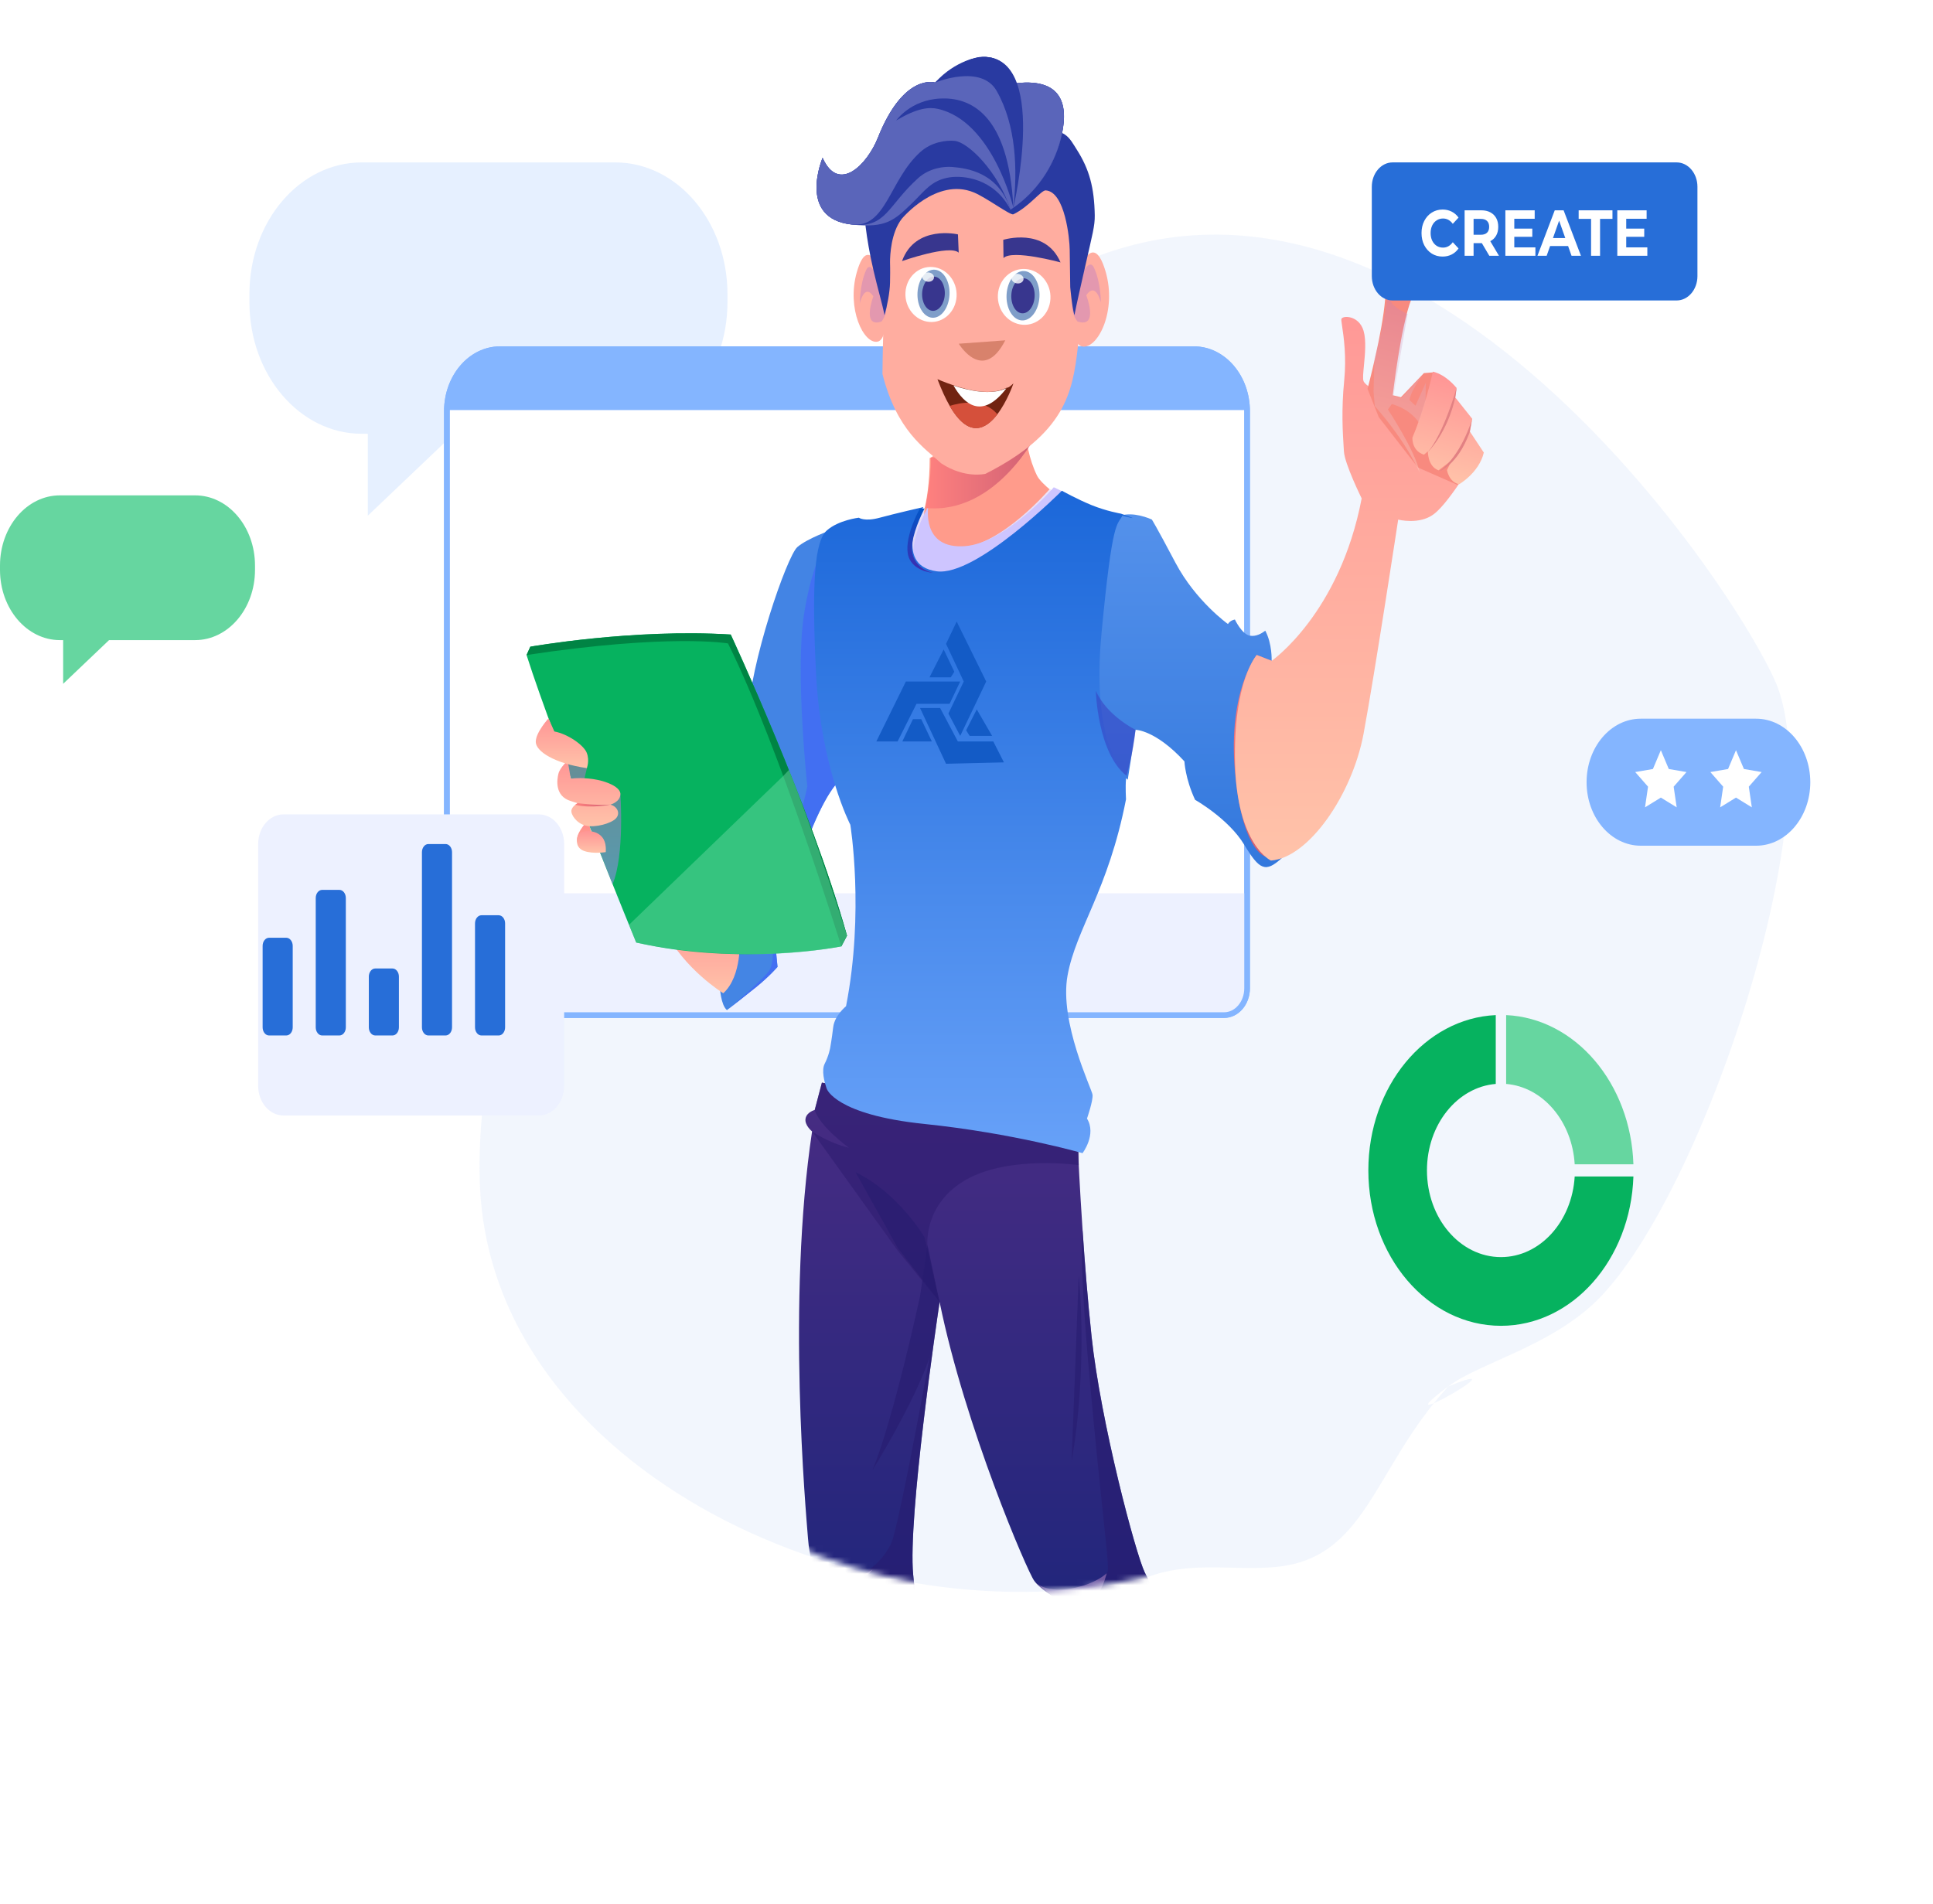 <svg width="342" height="337" viewBox="0 0 342 337" fill="none" xmlns="http://www.w3.org/2000/svg">
<path class="sqr_green" d="M108.843 28.742H63.996C53.023 28.742 44.129 39.168 44.129 52.032V53.473C44.129 66.337 53.023 76.762 63.996 76.762H65.076V91.256L80.301 76.762H108.843C119.816 76.762 128.71 66.337 128.71 53.473V52.032C128.698 39.168 119.805 28.742 108.843 28.742Z" fill="#E6F0FF"/>
<path opacity="0.06" d="M173.482 57.524C126.119 96.046 83.338 157.546 84.887 209.096C86.436 260.645 153.839 291.011 202.871 279.155C210.353 276.274 217.21 277.868 224.935 277.358C241.829 276.275 242.71 260.113 256.226 245.354C270.309 239.56 243.418 254.94 256.226 245.354C261.788 241.14 274.474 238.246 282.79 229.891C301.181 211.415 324.469 142.777 313.873 120.068C303.277 97.36 238.338 4.775 173.482 57.524Z" fill="#276ED8"/>
<path d="M220.645 72.773V174.883C220.645 177.508 218.822 179.635 216.572 179.635H83.137C80.887 179.635 79.064 177.508 79.064 174.883V72.773C79.064 66.715 83.276 61.793 88.473 61.793H211.236C216.434 61.793 220.645 66.715 220.645 72.773Z" fill="white" stroke="#84B5FF" stroke-miterlimit="10"/>
<path d="M220.645 72.137V72.571H79.064V72.137C79.064 66.43 83.276 61.793 88.473 61.793H211.236C216.434 61.793 220.645 66.43 220.645 72.137Z" fill="#84B5FF"/>
<path d="M220.645 158.079V174.978C220.645 177.552 218.822 179.635 216.572 179.635H83.137C80.887 179.635 79.064 177.552 79.064 174.978V158.079H220.645Z" fill="#EDF1FF"/>
<path d="M220.645 72.773V174.883C220.645 177.508 218.822 179.635 216.572 179.635H83.137C80.887 179.635 79.064 177.508 79.064 174.883V72.773C79.064 66.715 83.276 61.793 88.473 61.793H211.236C216.434 61.793 220.645 66.715 220.645 72.773Z" stroke="#84B5FF" stroke-miterlimit="10"/>
<path class="circle" d="M278.607 208.191C278.135 216.166 272.478 222.461 265.559 222.461C258.326 222.461 252.467 215.592 252.467 207.113C252.467 199 257.842 192.375 264.639 191.815V179.635C252.112 180.203 242.097 192.282 242.097 207.113C242.097 222.303 252.602 234.619 265.559 234.619C278.209 234.619 288.512 222.885 288.996 208.191H278.607Z" fill="#06B25F"/>
<path class="circle" d="M266.477 179.635V191.815C272.974 192.347 278.153 198.418 278.607 206.035H288.996C288.524 191.7 278.699 180.189 266.477 179.635Z" fill="#66D6A0"/>
<g filter="url(#filter0_d_1_2)">
<path d="M91.341 193.403H46.152C43.682 193.403 41.677 191.053 41.677 188.157V145.361C41.677 142.465 43.682 140.115 46.152 140.115H91.341C93.811 140.115 95.815 142.465 95.815 145.361V188.157C95.815 191.053 93.811 193.403 91.341 193.403Z" fill="#EDF1FF"/>
</g>
<path d="M50.651 183.242H47.602C46.977 183.242 46.465 182.596 46.465 181.805V167.384C46.465 166.594 46.977 165.947 47.602 165.947H50.651C51.277 165.947 51.789 166.594 51.789 167.384V181.805C51.789 182.596 51.283 183.242 50.651 183.242Z" fill="#276ED8"/>
<path d="M60.048 183.242H56.999C56.373 183.242 55.862 182.596 55.862 181.805V158.912C55.862 158.122 56.373 157.475 56.999 157.475H60.048C60.674 157.475 61.186 158.122 61.186 158.912V181.805C61.186 182.596 60.674 183.242 60.048 183.242Z" fill="#276ED8"/>
<path d="M69.441 183.242H66.391C65.766 183.242 65.254 182.596 65.254 181.805V172.824C65.254 172.033 65.766 171.386 66.391 171.386H69.441C70.067 171.386 70.578 172.033 70.578 172.824V181.805C70.578 182.596 70.072 183.242 69.441 183.242Z" fill="#276ED8"/>
<path d="M78.839 183.242H75.79C75.164 183.242 74.652 182.596 74.652 181.805V150.8C74.652 150.01 75.164 149.363 75.79 149.363H78.839C79.465 149.363 79.977 150.01 79.977 150.8V181.805C79.977 182.596 79.465 183.242 78.839 183.242Z" fill="#276ED8"/>
<path d="M88.23 183.242H85.181C84.555 183.242 84.043 182.596 84.043 181.805V163.403C84.043 162.613 84.555 161.966 85.181 161.966H88.23C88.856 161.966 89.367 162.613 89.367 163.403V181.805C89.367 182.596 88.861 183.242 88.23 183.242Z" fill="#276ED8"/>
<path class="sqr_green" d="M34.519 87.661H10.597C4.744 87.661 0 93.222 0 100.085V100.854C0 107.716 4.744 113.277 10.597 113.277H11.173V121.009L19.294 113.277H34.519C40.372 113.277 45.116 107.716 45.116 100.854V100.085C45.116 93.222 40.372 87.661 34.519 87.661Z" fill="#66D6A0"/>
<path d="M310.705 127.183H290.296C285 127.183 280.71 132.213 280.71 138.421C280.71 144.63 285 149.66 290.296 149.66H310.705C316.001 149.66 320.291 144.63 320.291 138.421C320.285 132.213 315.995 127.183 310.705 127.183Z" fill="#84B5FF"/>
<path d="M293.85 132.759L295.253 136.086L298.385 136.625L296.117 139.212L296.651 142.869L293.85 141.145L291.049 142.869L291.582 139.212L289.314 136.625L292.446 136.086L293.85 132.759Z" fill="white"/>
<path d="M307.144 132.759L308.548 136.086L311.68 136.625L309.412 139.212L309.945 142.869L307.144 141.145L304.343 142.869L304.876 139.212L302.609 136.625L305.741 136.086L307.144 132.759Z" fill="white"/>
<mask id="mask0_1_2" style="mask-type:alpha" maskUnits="userSpaceOnUse" x="64" y="8" width="232" height="274">
<path d="M295.419 145.145C295.419 220.545 243.694 281.67 179.887 281.67C116.08 281.67 64.355 220.545 64.355 145.145C64.355 69.745 116.08 8.621 179.887 8.621C243.694 8.621 295.419 69.745 295.419 145.145Z" fill="#C4C4C4"/>
</mask>
<g mask="url(#mask0_1_2)">
<path d="M125.109 144.739C125.109 144.739 126.777 144.149 127.446 145.717C128.114 147.285 130.206 166.104 129.623 171.398C129.034 176.691 127.366 174.735 127.366 174.735C127.366 174.735 127.532 177.87 128.617 178.755L128.624 178.747C128.637 178.739 128.664 178.716 128.697 178.685C128.723 178.67 128.756 178.639 128.796 178.607H128.803C129.445 178.111 131.669 176.388 133.721 174.735C136.144 172.771 137.567 171.103 137.567 171.103C137.567 171.103 137.23 167.968 137.23 167.09C137.23 166.206 142.585 145.321 147.848 138.856C152.76 132.826 147.934 98.857 147.259 94.27L147.179 93.758C147.179 93.758 142.916 95.232 141.076 96.808C139.242 98.391 132.629 117.483 132.298 127.285C131.961 137.086 128.955 142.652 128.955 142.652C128.955 142.652 127.948 141.937 126.274 142.652L125.109 144.739Z" fill="url(#paint0_linear_1_2)"/>
<path opacity="0.83" d="M128.803 178.607C129.445 178.111 131.669 176.388 133.721 174.735C136.144 172.771 137.567 171.103 137.567 171.103C137.567 171.103 137.23 167.968 137.23 167.09C137.23 166.206 142.585 145.321 147.848 138.856C152.76 132.826 147.934 98.857 147.259 94.27L147.18 93.758C147.18 93.758 143.71 98.857 142.208 109C140.699 119.151 142.83 139.151 142.83 139.151C142.83 139.151 139.825 155.325 132.424 155.62C132.424 155.62 138.633 166.275 136.184 171.623C135.714 172.64 129.935 177.669 128.803 178.607Z" fill="#436CF6"/>
<path d="M142.955 272.226C143.095 274.012 143.359 275.455 143.677 276.712V276.72C144.213 278.886 144.888 280.508 145.259 282.37C145.842 285.312 146.51 296.759 146.51 296.759H164.072C163.404 292.521 162.57 289.239 161.564 278.645C160.604 268.517 165.767 233.609 166.211 230.621C166.23 230.489 166.244 230.419 166.244 230.419C170.759 252.568 181.84 278.257 182.972 279.724C184.098 281.198 186.355 282.517 186.355 282.517C187.613 285.312 190.247 296.759 190.247 296.759H210.438C209.313 290.705 204.168 281.641 202.534 278.257C200.905 274.873 194.762 251.784 193.127 236.496C192.445 230.124 191.922 223.395 191.538 217.706V217.691C191.002 209.744 190.743 203.845 190.743 203.845C185.607 197.676 145.418 191.591 145.418 191.591L144.147 196.426C144.147 196.426 142.71 196.791 142.518 197.971C142.333 199.143 143.677 200.221 143.677 200.221C139.169 230.217 142.585 267.376 142.955 272.226Z" fill="url(#paint1_linear_1_2)"/>
<path opacity="0.62" d="M190.856 206.189C190.856 206.189 178.702 204.436 171.05 208.696C163.397 212.957 164.085 220.315 164.085 220.315L166.243 230.412L158.809 221.293L143.67 200.214C143.67 200.214 146.503 202.224 150.184 203.109C150.184 203.109 145.02 199.36 144.146 196.419L145.417 191.583L190.856 202.961V206.189Z" fill="#301E72"/>
<path d="M130.855 166.058C130.855 166.058 131.358 172.678 127.969 175.767C127.969 175.767 121.004 171.506 117.582 164.545C114.146 157.576 130.855 166.058 130.855 166.058Z" fill="url(#paint2_linear_1_2)"/>
<path d="M104.03 145.213C104.03 145.213 102.091 147.059 102.078 148.643C102.064 150.226 105.281 149.489 105.281 149.489L104.03 145.213Z" fill="url(#paint3_linear_1_2)"/>
<path d="M199.528 137.972L200.905 129.147C200.905 129.147 204.42 129.147 209.557 134.735C209.557 134.735 209.683 137.762 211.444 141.541C211.444 141.541 217.362 144.886 220.109 149.442C222.856 153.998 223.896 154.455 226.762 151.871C227.524 151.188 228.04 148.868 228.311 145.709C228.715 140.936 228.563 134.246 227.861 128.356C227.279 123.497 226.319 119.19 224.988 116.947C224.988 116.947 225.114 113.951 223.856 111.6C223.797 111.647 223.731 111.693 223.671 111.747C223.26 112.05 222.201 112.718 221.102 112.485C219.679 112.19 218.488 109.636 218.488 109.636C218.488 109.636 217.673 109.738 217.256 110.428C217.256 110.428 211.57 106.385 207.968 99.578C204.374 92.78 203.792 91.941 203.792 91.941C203.792 91.941 202.872 91.499 201.627 91.228C200.647 91.01 199.462 90.909 198.356 91.212C198.356 91.212 180.881 122.876 199.528 137.972Z" fill="url(#paint4_linear_1_2)"/>
<path d="M162.313 93.758C162.313 93.758 164.49 89.947 164.49 81.069L181.451 71.368C181.451 71.368 180.596 78.213 183.469 84.15C184.231 85.717 187.772 88.201 187.772 88.201C187.772 88.201 172.275 110.606 164.835 108.457C157.394 106.307 158.883 96.808 158.883 96.808C158.883 96.808 160.141 97.382 162.313 93.758Z" fill="#FF9B8B"/>
<path d="M185.686 86.579C185.686 86.579 177.286 96.396 170.057 96.948C162.312 97.537 163.59 89.986 163.59 89.986C163.59 89.986 160.088 95.745 161.087 100.277C162.094 104.809 169.739 105.034 175.638 102.015C181.536 99.004 187.176 87.293 187.176 87.293L185.686 86.579Z" fill="url(#paint5_linear_1_2)"/>
<path d="M186.445 86.226C186.445 86.226 178.004 96.092 170.74 96.646C162.956 97.239 164.24 89.65 164.24 89.65C164.24 89.65 160.721 95.436 161.726 99.991C162.737 104.545 170.42 104.772 176.347 101.738C182.274 98.712 187.942 86.944 187.942 86.944L186.445 86.226Z" fill="#CEC5FF"/>
<path d="M150.445 145.95C150.445 145.95 152.96 161.369 149.687 178.066C149.687 178.066 147.671 179.689 147.419 181.755C147.419 181.755 147.419 181.771 147.412 181.795C147.172 183.853 146.889 185.396 146.889 185.396C146.889 185.396 146.66 186.786 145.902 188.259C145.762 188.54 145.682 188.868 145.656 189.227C145.536 190.756 146.281 192.689 146.281 192.689C146.281 192.689 147.798 197.275 163.55 198.898C179.303 200.527 191.53 204.068 191.53 204.068C191.53 204.068 194.053 200.754 192.317 197.945C192.317 197.945 193.426 194.764 193.299 193.727C193.173 192.689 187.372 180.874 188.882 172.599C190.399 164.325 196.067 157.61 199.22 141.458C199.22 141.458 199.094 139.147 199.22 137.962C199.346 136.784 199.22 137.184 199.22 137.184C199.22 137.184 192.96 132.357 194.896 111.962C196.825 91.568 197.662 93.052 198.581 91.256C198.581 91.256 202.785 92.418 198.321 90.897C198.321 90.897 195.754 90.46 193.107 89.377C190.459 88.293 187.879 86.838 187.879 86.838C187.879 86.838 172.724 102.073 165.719 101.099C157.723 99.991 163.364 89.735 163.364 89.735C163.364 89.735 158.342 90.882 155.654 91.615C152.96 92.356 151.955 91.615 151.955 91.615C151.955 91.615 148.383 92.014 146.281 93.878C144.179 95.734 143.554 102.799 144.391 119.348C145.23 135.897 150.445 145.95 150.445 145.95Z" fill="url(#paint6_linear_1_2)"/>
<path d="M174.487 120.601L169.261 109.993L167.379 113.94L170.515 120.601L167.798 126.277L169.888 130.224L174.487 120.601Z" fill="#135BC6"/>
<path d="M166.961 114.927L168.843 118.875L168.216 119.861H164.453L166.961 114.927Z" fill="#135BC6"/>
<path d="M168.007 124.549L169.888 120.601H160.272L155.046 131.211H158.809L162.153 124.549H168.007Z" fill="#135BC6"/>
<path d="M162.78 125.289H166.334L169.47 131.211H175.741L177.622 134.912L167.379 135.159L162.78 125.289Z" fill="#135BC6"/>
<path d="M161.526 127.263H162.989L164.871 131.211H159.645L161.526 127.263Z" fill="#135BC6"/>
<path d="M170.933 129.237L172.814 125.536L175.532 130.224H171.56L170.933 129.237Z" fill="#135BC6"/>
<path d="M93.161 115.915C98.344 132.189 112.563 166.796 112.563 166.796C131.291 171.01 148.853 167.478 148.853 167.478L149.86 165.577C143.339 142.45 129.285 112.291 129.285 112.291C112.061 111.212 93.829 114.441 93.829 114.441L93.161 115.915Z" fill="#06B25F"/>
<path opacity="0.62" d="M109.757 140.4C109.757 140.4 110.551 151.328 108.38 156.466L99.827 134.588L103.899 135.713L103.362 137.925C103.362 137.917 106.745 137.731 109.757 140.4Z" fill="url(#paint7_linear_1_2)"/>
<path d="M100.436 134.588C100.436 134.588 99.073 135.853 98.808 136.893C98.517 138.018 98.139 140.859 100.94 141.743L102.191 142.139C102.191 142.139 101.271 142.628 101.105 143.365C100.94 144.102 101.985 145.717 103.654 146.113C105.329 146.509 108.128 145.717 108.963 144.84C109.797 143.955 109.254 142.729 108.003 142.387C108.003 142.387 109.843 141.906 109.757 140.408C109.671 138.911 105.448 137.296 100.979 137.786L100.436 134.588Z" fill="url(#paint8_linear_1_2)"/>
<path d="M97.048 127.129C97.048 127.129 94.79 129.582 94.79 131.273C94.79 132.966 98.114 135.1 103.82 135.93C103.82 135.93 104.356 134.634 103.82 133.237C103.284 131.84 100.43 129.876 98.08 129.442L97.048 127.129Z" fill="url(#paint9_linear_1_2)"/>
<path d="M103.627 147.083C103.627 147.083 107.507 146.64 107.169 150.793C107.169 150.793 104.998 151.149 103.409 150.614C101.82 150.079 102.032 148.651 102.158 148.161C102.277 147.673 102.423 147.285 103.627 147.083Z" fill="url(#paint10_linear_1_2)"/>
<path d="M183.647 76.399C183.647 76.399 176.367 91.201 163.697 89.885C163.697 89.885 164.829 84.69 164.703 80.99C164.703 80.99 170.608 80.827 174.977 78.931C179.907 76.794 183.64 71.313 183.64 71.313L183.647 76.399Z" fill="url(#paint11_linear_1_2)"/>
<path d="M224.988 116.94C224.988 116.94 222.757 120.036 221.268 132.182C219.778 144.327 223.87 151.576 223.87 151.576C223.87 151.576 219.725 150.661 218.488 136.443C217.25 122.225 222.353 115.907 222.353 115.907L224.988 116.94Z" fill="url(#paint12_linear_1_2)"/>
<path opacity="0.5" d="M200.905 129.147C200.905 129.147 195.828 126.687 193.875 122.233C193.875 122.233 194.173 133.269 199.317 137.288C199.317 137.288 200.594 132.818 200.905 129.147Z" fill="#3739BE"/>
<path opacity="0.62" d="M166.244 230.412L163.57 218.941C163.57 218.941 158.923 211.048 151.376 207.447L158.81 220.803L166.244 230.412Z" fill="#281C6F"/>
<path opacity="0.62" d="M182.972 279.724C184.098 281.198 186.355 282.517 186.355 282.517C187.613 285.312 190.247 296.759 190.247 296.759H210.438C209.313 290.705 204.168 281.641 202.534 278.257C200.905 274.873 194.762 251.785 193.127 236.496C192.445 230.124 191.922 223.395 191.538 217.706C191.518 218.141 190.849 222.588 192.803 244.179C194.808 266.336 196.179 275.905 196.013 277.861C195.848 279.825 187.653 284.528 182.972 279.724Z" fill="#281C6F"/>
<path opacity="0.62" d="M143.677 276.721C144.213 278.886 144.888 280.508 145.259 282.37C145.842 285.312 146.51 296.759 146.51 296.759H164.072C163.404 292.522 162.569 289.239 161.563 278.645C160.603 268.517 165.767 233.609 166.211 230.621C165.628 233.834 159.14 270.038 157.677 273.112C154.493 279.77 145.868 282.029 143.677 276.721Z" fill="#281C6F"/>
<path opacity="0.62" d="M195.795 278.412C195.795 278.412 194.405 285.545 187.686 286.607L186.355 282.517C186.355 282.517 183.807 280.702 183.389 280.213C183.389 280.213 185.263 281.881 189.592 281.098C193.921 280.314 195.795 278.412 195.795 278.412Z" fill="url(#paint13_linear_1_2)"/>
<path opacity="0.62" d="M154.361 277.768C154.361 277.768 151.315 281.78 145.252 282.37C145.252 282.37 144.12 278.901 143.669 276.72C143.669 276.72 146.205 279.545 149.012 279.545C151.984 279.545 154.361 277.768 154.361 277.768Z" fill="url(#paint14_linear_1_2)"/>
<path d="M93.161 115.915C118.502 112.089 128.802 113.859 128.802 113.859C137.865 132.058 148.853 167.478 148.853 167.478L149.86 165.577C143.339 142.45 129.285 112.291 129.285 112.291C112.061 111.212 93.829 114.441 93.829 114.441L93.161 115.915Z" fill="#008444"/>
<path d="M102.191 142.131C102.191 142.131 105.494 142.574 108.003 142.38C108.003 142.38 104.554 143.117 101.76 142.427L102.191 142.131Z" fill="url(#paint15_linear_1_2)"/>
<path opacity="0.83" d="M187.825 93.494C187.812 93.556 187.792 93.611 187.772 93.672C187.798 93.587 187.818 93.525 187.825 93.494Z" fill="url(#paint16_linear_1_2)"/>
<path opacity="0.5" d="M138.579 137.32L111.286 163.66L112.563 166.796C112.563 166.796 129.788 170.955 148.853 167.478L149.86 165.577C149.86 165.577 143.703 146.276 139.572 136.256L138.579 137.32Z" fill="#66D6A0"/>
<path opacity="0.62" d="M190.857 225.708C190.857 225.708 192.572 241.564 189.592 258.646L190.857 225.708Z" fill="#281C6F"/>
<path opacity="0.62" d="M162.775 229.434C162.775 229.434 158.128 251.001 154.368 260.167C154.368 260.167 161.775 248.253 164.463 240.213L166.211 230.621L164.086 220.323L162.775 229.434Z" fill="#281C6F"/>
<path d="M162.709 90.064L163.583 89.978C163.583 89.978 161.776 93.37 161.399 96.164C161.021 98.958 162.604 100.758 165.053 101.372C165.053 101.372 161.108 101.1 160.605 97.918C160.101 94.736 162.709 90.064 162.709 90.064Z" fill="url(#paint17_linear_1_2)"/>
<path d="M156.133 66.188C158.684 76.298 163.605 79.289 166.544 82.005C170.717 84.751 174.356 83.848 174.356 83.848C188.39 76.725 189.762 69.554 190.686 61.547C191.149 57.598 191.567 50.247 190.153 41.161C189.964 39.921 189.647 38.805 189.242 37.778C186.673 31.206 180.608 28.656 180.608 28.656C176.983 27.097 172.853 26.76 169.085 27.611C163.656 28.833 159.382 32.287 158.009 39.106C157.562 41.302 157.317 43.569 157.1 45.819C156.624 50.442 156.378 55.118 156.248 59.776C156.19 61.902 156.147 64.045 156.133 66.188Z" fill="#FFADA0"/>
<path d="M169.489 41.481C169.489 41.481 161.952 39.697 159.59 46.205C159.59 46.205 168.011 43.231 169.62 44.709L169.489 41.481Z" fill="#38368E"/>
<path d="M177.503 42.442C177.503 42.442 184.925 40.114 187.635 46.435C187.635 46.435 179.069 44.09 177.547 45.67L177.503 42.442Z" fill="#38368E"/>
<path d="M185.851 52.893C185.695 55.609 183.487 57.669 180.922 57.468C178.356 57.267 176.397 54.898 176.553 52.163C176.708 49.447 178.916 47.406 181.481 47.606C184.047 47.807 186.006 50.177 185.851 52.893Z" fill="white"/>
<path d="M178.091 52.107C177.952 54.513 179.149 56.573 180.75 56.7C182.352 56.828 183.767 54.968 183.907 52.562C184.046 50.156 182.865 48.096 181.248 47.969C179.646 47.841 178.231 49.7 178.091 52.107Z" fill="#7F9EC9"/>
<path d="M178.932 52.179C178.838 53.892 179.678 55.351 180.813 55.442C181.948 55.533 182.959 54.221 183.052 52.507C183.145 50.794 182.306 49.335 181.171 49.244C180.036 49.135 179.025 50.465 178.932 52.179Z" fill="#38368E"/>
<path d="M178.962 49.227C178.931 49.683 179.382 50.102 179.973 50.157C180.564 50.212 181.061 49.865 181.092 49.391C181.123 48.917 180.657 48.516 180.066 48.462C179.491 48.425 178.993 48.772 178.962 49.227Z" fill="white" fill-opacity="0.8"/>
<path d="M169.246 52.467C169.095 55.145 166.947 57.167 164.451 56.972C161.955 56.777 160.049 54.436 160.2 51.758C160.351 49.062 162.5 47.058 164.995 47.253C167.492 47.448 169.397 49.789 169.246 52.467Z" fill="white"/>
<path d="M162.333 51.756C162.197 54.097 163.361 56.101 164.92 56.225C166.478 56.349 167.855 54.54 167.991 52.199C168.127 49.858 166.962 47.854 165.404 47.73C163.846 47.606 162.469 49.415 162.333 51.756Z" fill="#7F9EC9"/>
<path d="M163.15 51.828C163.059 53.495 163.876 54.914 164.981 55.003C166.085 55.092 167.068 53.797 167.159 52.13C167.25 50.463 166.433 49.044 165.328 48.956C164.224 48.867 163.256 50.161 163.15 51.828Z" fill="#38368E"/>
<path d="M163.18 48.954C163.15 49.397 163.603 49.805 164.164 49.858C164.738 49.912 165.222 49.575 165.253 49.114C165.283 48.652 164.844 48.262 164.269 48.209C163.694 48.174 163.211 48.493 163.18 48.954Z" fill="white" fill-opacity="0.8"/>
<path d="M156.634 50.38C156.634 50.38 153.866 40.133 151.584 48.197C149.765 54.619 152.797 60.915 155.245 60.464C157.692 60.031 156.634 50.38 156.634 50.38Z" fill="#FFADA0"/>
<path d="M156.57 52.21C156.57 52.21 154.388 45.29 153.25 47.781C152.111 50.271 152.123 53.674 152.123 53.674C152.123 53.674 152.933 50.062 154.517 52.438C154.517 52.438 152.393 58.085 155.937 56.906C155.948 56.906 157.486 55.328 156.57 52.21Z" fill="#E398AF"/>
<path d="M189.922 50.393C189.922 50.393 193.036 39.291 195.603 48.028C197.65 54.986 194.239 61.788 191.485 61.319C188.732 60.849 189.922 50.393 189.922 50.393Z" fill="#FFADA0"/>
<path d="M189.973 51.999C189.973 51.999 192.327 44.777 193.554 47.376C194.782 49.975 194.769 53.526 194.769 53.526C194.769 53.526 193.896 49.757 192.187 52.237C192.187 52.237 194.478 58.129 190.656 56.899C190.656 56.899 188.998 55.252 189.973 51.999Z" fill="#E398AF"/>
<path d="M179.304 67.841C179.25 68.031 178.188 71.041 176.467 73.295C174.397 76.006 171.372 77.614 168.024 71.813C167.312 70.584 166.599 69.039 165.86 67.101C165.86 67.101 167.016 67.621 168.71 68.188C171.372 69.071 175.325 70.064 178.067 68.629C178.525 68.614 178.928 68.188 179.304 67.841Z" fill="#712311"/>
<path d="M176.467 73.328C174.397 76.038 171.371 77.631 168.024 71.83C169.812 71.263 174.047 70.38 176.467 73.328Z" fill="#D5503B"/>
<path d="M178.067 68.71C173.698 74.431 170.525 71.421 168.71 68.237C171.372 69.119 175.325 70.018 178.067 68.71Z" fill="white"/>
<path d="M169.636 60.826C169.636 60.826 173.905 67.939 177.86 60.227L169.636 60.826Z" fill="#D8826C"/>
<path d="M190.094 55.786C189.631 54.176 189.353 50.789 189.353 50.789C189.353 50.789 189.269 44.948 189.26 44.182C189.244 42.327 188.452 33.918 185.014 33.692C184.214 33.643 182.098 36.578 179.293 37.923C178.787 38.169 174.506 34.959 172.282 34.045C165.66 31.336 159.551 38.718 159.551 38.718C157.622 41.212 157.478 45.178 157.47 46.346C157.461 47.122 157.528 47.023 157.47 50.017C157.436 51.725 156.964 54.166 156.492 55.786C156.163 53.97 155.329 51.255 154.529 47.789C153.198 42.037 152.718 37.099 152.962 35.812L156.492 28.293C161.287 18.093 172.577 14.912 180.843 21.43L183.944 23.875C188.275 22.098 189.303 24.592 190.507 26.467C192.74 29.962 193.608 33.207 193.693 38.115C193.726 39.941 193.262 41.551 192.075 46.803C191.325 50.122 190.398 54.127 190.094 55.786Z" fill="#293AA1"/>
<path d="M145.539 27.93C148.386 34.311 153.442 29.098 155.313 24.395C159.913 12.802 165.457 14.608 165.457 14.608C176.807 4.359 179.79 14.726 179.79 14.726C188.671 13.714 188.999 19.497 187.659 24.631C186.319 29.746 183.245 33.996 179.309 36.736C179.133 36.853 178.955 36.981 178.787 37.099C175.863 31.513 170.42 31.022 168.019 31.385C164.792 31.866 163.527 33.869 161.447 35.881C158.236 38.984 156.804 40.397 150.72 39.739C140.963 38.679 145.539 27.93 145.539 27.93Z" fill="#5A65BA"/>
<path d="M145.539 27.93C148.386 34.311 153.442 29.098 155.313 24.395C159.913 12.802 165.457 14.608 165.457 14.608C176.807 4.359 179.79 14.726 179.79 14.726C188.671 13.714 188.999 19.497 187.659 24.631C186.319 29.746 183.245 33.996 179.309 36.736C179.133 36.853 178.955 36.981 178.787 37.099C176.613 30.374 170.909 29.765 168.499 29.549C167.05 29.422 164.438 29.716 162.424 31.542C156.947 36.51 156.812 40.388 150.72 39.73C140.963 38.679 145.539 27.93 145.539 27.93Z" fill="#293AA1"/>
<path d="M145.539 27.93C148.386 34.311 153.442 29.098 155.313 24.395C159.913 12.802 165.457 14.608 165.457 14.608C176.807 4.359 179.79 14.726 179.79 14.726C188.671 13.714 188.999 19.497 187.659 24.631C186.319 29.746 183.245 33.996 179.309 36.736C179.133 36.853 178.955 36.981 178.787 37.099C176.613 30.374 171.297 25.142 168.878 24.926C167.429 24.798 164.817 25.092 162.803 26.928C157.326 31.896 156.804 40.388 150.72 39.73C140.963 38.679 145.539 27.93 145.539 27.93Z" fill="#5A65BA"/>
<path d="M179.293 36.745C179.293 36.745 185.84 9.12 173.377 10.082C173.377 10.082 169.089 10.563 165.458 14.608C165.458 14.608 173.58 11.25 176.335 16.09C179.798 22.177 180.051 30.001 179.293 36.745Z" fill="#293AA1"/>
<path d="M158.565 21.323C158.565 21.323 161.075 17.69 166.358 17.435C171.447 17.18 178.45 19.87 179.292 36.745C179.292 36.745 175.635 21.411 165.904 19.261C164.42 18.937 162.348 19.055 158.565 21.323Z" fill="#293AA1"/>
<path fill-rule="evenodd" clip-rule="evenodd" d="M260.529 82.315C260.205 82.621 259.587 83.522 258.814 84.65C257.334 86.808 255.286 89.794 253.645 91.01C251.076 92.919 247.376 91.949 247.376 91.949C247.376 91.949 243.258 119.058 241.253 129.838C239.247 140.617 231.555 151.793 224.862 152.29C224.862 152.29 218.844 149.542 218.507 135.038C218.17 120.517 222.353 115.915 222.353 115.915L224.988 116.947C224.988 116.947 237.029 108.573 240.915 88.201C240.915 88.201 237.903 82.093 237.777 79.889C237.763 79.641 237.745 79.365 237.726 79.06C237.572 76.651 237.306 72.503 237.824 67.371C238.254 63.101 237.731 59.577 237.46 57.75C237.364 57.102 237.3 56.668 237.32 56.49C237.407 55.807 240.412 55.706 241.253 58.546C241.749 60.238 241.507 62.731 241.317 64.677C241.188 65.999 241.084 67.068 241.253 67.464C241.67 68.442 245.013 70.032 245.013 70.032C245.013 70.032 245.16 69.771 245.409 69.338L245.158 71.034L260.529 82.315Z" fill="url(#paint18_linear_1_2)"/>
<path d="M241.953 68.807C241.953 68.807 244.563 59.097 245.073 52.937C245.583 46.776 247.525 40.108 247.525 40.108C247.525 40.108 248.892 39.804 249.705 40.646C250.519 41.487 251.549 48.238 249.687 53.002C247.825 57.766 246.418 69.94 246.418 69.94L247.862 70.296L251.927 66.025L253.553 65.894C253.553 65.894 260.653 77.769 259.486 83.506L257.831 85.791L250.859 82.728L243.938 73.819L241.953 68.807Z" fill="#F88A7F"/>
<path d="M253.516 65.769C253.516 65.769 252.127 72.186 249.9 77.428C249.9 77.428 249.7 79.748 251.938 80.461L252.63 79.868C252.63 79.868 252.563 82.543 254.53 83.231L256.835 81.464L256.012 83.189C256.012 83.189 256.345 85.326 258.168 85.69C258.168 85.69 261.685 83.662 262.527 80.09L260.074 76.386L260.481 74.117L257.46 70.316L257.695 68.641C257.68 68.646 255.926 66.329 253.516 65.769Z" fill="url(#paint19_linear_1_2)"/>
<path opacity="0.3" d="M245.494 51.273C245.494 51.273 245.731 52.983 246.356 53.78C246.982 54.578 249.032 55.574 249.032 55.574L246.529 70.083L247.933 70.429L251.915 66.117C251.915 66.117 249.836 68.628 249.352 70.778L250.439 71.792L252.27 67.712L252.21 70.958L251.014 74.72C251.014 74.72 249.528 72.389 246.246 71.504L245.56 72.461C245.56 72.461 250.459 79.859 251.203 83.692C251.203 83.692 249.065 78.474 243.234 71.862L243.02 69.32L243.188 63.425C243.202 63.428 245.474 55.435 245.494 51.273Z" fill="url(#paint20_linear_1_2)"/>
<path d="M257.74 68.517C257.74 68.517 255.5 76.643 252.584 80.049C252.584 80.049 256.124 76.596 257.5 70.228L257.74 68.517Z" fill="#E28183"/>
<path d="M260.411 74.296C260.411 74.296 258.561 80.608 254.652 83.404C254.652 83.404 257.854 82.352 260.005 76.561L260.411 74.296Z" fill="#E28183"/>
</g>
<path d="M296.645 28.74H246.387C244.356 28.74 242.71 30.67 242.71 33.051V48.859C242.71 51.24 244.356 53.171 246.387 53.171H296.645C298.676 53.171 300.323 51.24 300.323 48.859V33.051C300.323 30.67 298.676 28.74 296.645 28.74Z" fill="#276ED8"/>
<path d="M255.222 45.404C254.522 45.404 253.888 45.228 253.32 44.876C252.757 44.515 252.313 44.021 251.986 43.393C251.665 42.756 251.505 42.04 251.505 41.243C251.505 40.446 251.665 39.733 251.986 39.104C252.313 38.468 252.757 37.974 253.32 37.621C253.888 37.261 254.526 37.081 255.232 37.081C255.826 37.081 256.363 37.203 256.84 37.449C257.324 37.694 257.729 38.047 258.056 38.506L257.036 39.61C256.572 38.982 255.997 38.667 255.31 38.667C254.885 38.667 254.506 38.779 254.173 39.001C253.839 39.215 253.578 39.518 253.388 39.909C253.205 40.3 253.114 40.744 253.114 41.243C253.114 41.741 253.205 42.185 253.388 42.576C253.578 42.967 253.839 43.274 254.173 43.496C254.506 43.711 254.885 43.818 255.31 43.818C255.997 43.818 256.572 43.5 257.036 42.864L258.056 43.967C257.729 44.435 257.324 44.791 256.84 45.037C256.356 45.282 255.817 45.404 255.222 45.404ZM263.502 45.267L262.179 43.025H262.1H260.717V45.267H259.129V37.219H262.1C262.708 37.219 263.235 37.338 263.679 37.575C264.13 37.813 264.476 38.15 264.718 38.587C264.961 39.024 265.081 39.541 265.081 40.139C265.081 40.737 264.957 41.254 264.709 41.691C264.467 42.12 264.12 42.45 263.669 42.68L265.209 45.267H263.502ZM263.473 40.139C263.473 39.687 263.349 39.342 263.1 39.104C262.852 38.859 262.489 38.736 262.012 38.736H260.717V41.542H262.012C262.489 41.542 262.852 41.419 263.1 41.174C263.349 40.928 263.473 40.584 263.473 40.139ZM271.655 43.772V45.267H266.34V37.219H271.528V38.713H267.919V40.461H271.106V41.91H267.919V43.772H271.655ZM277.44 43.542H274.253L273.645 45.267H272.017L275.076 37.219H276.646L279.715 45.267H278.048L277.44 43.542ZM276.94 42.128L275.851 39.047L274.763 42.128H276.94ZM281.504 38.736H279.307V37.219H285.289V38.736H283.093V45.267H281.504V38.736ZM291.459 43.772V45.267H286.144V37.219H291.332V38.713H287.723V40.461H290.91V41.91H287.723V43.772H291.459Z" fill="white"/>
<defs>
<filter id="filter0_d_1_2" x="33.677" y="132.115" width="78.138" height="77.288" filterUnits="userSpaceOnUse" color-interpolation-filters="sRGB">
<feFlood flood-opacity="0" result="BackgroundImageFix"/>
<feColorMatrix in="SourceAlpha" type="matrix" values="0 0 0 0 0 0 0 0 0 0 0 0 0 0 0 0 0 0 127 0" result="hardAlpha"/>
<feOffset dx="4" dy="4"/>
<feGaussianBlur stdDeviation="6"/>
<feColorMatrix type="matrix" values="0 0 0 0 0.321 0 0 0 0 0.321 0 0 0 0 0.321 0 0 0 0.25 0"/>
<feBlend mode="normal" in2="BackgroundImageFix" result="effect1_dropShadow_1_2"/>
<feBlend mode="normal" in="SourceGraphic" in2="effect1_dropShadow_1_2" result="shape"/>
</filter>
<linearGradient id="paint0_linear_1_2" x1="137.566" y1="178.752" x2="137.566" y2="93.755" gradientUnits="userSpaceOnUse">
<stop stop-color="#4485E4"/>
<stop offset="1" stop-color="#4384E4"/>
</linearGradient>
<linearGradient id="paint1_linear_1_2" x1="175.9" y1="296.756" x2="175.9" y2="191.588" gradientUnits="userSpaceOnUse">
<stop stop-color="#1C257B"/>
<stop offset="1" stop-color="#482C83"/>
</linearGradient>
<linearGradient id="paint2_linear_1_2" x1="123.996" y1="175.76" x2="123.996" y2="161.792" gradientUnits="userSpaceOnUse">
<stop offset="0.016" stop-color="#FFC2A9"/>
<stop offset="1" stop-color="#FF9595"/>
</linearGradient>
<linearGradient id="paint3_linear_1_2" x1="103.681" y1="149.657" x2="103.681" y2="145.211" gradientUnits="userSpaceOnUse">
<stop offset="0.016" stop-color="#FFA58B"/>
<stop offset="1" stop-color="#FF898E"/>
</linearGradient>
<linearGradient id="paint4_linear_1_2" x1="209.726" y1="153.442" x2="209.726" y2="91.019" gradientUnits="userSpaceOnUse">
<stop stop-color="#3378DD"/>
<stop offset="1" stop-color="#5491EB"/>
</linearGradient>
<linearGradient id="paint5_linear_1_2" x1="174.039" y1="104.024" x2="174.039" y2="86.576" gradientUnits="userSpaceOnUse">
<stop stop-color="#D1C8F8"/>
<stop offset="1" stop-color="#EEE5F9"/>
</linearGradient>
<linearGradient id="paint6_linear_1_2" x1="173.345" y1="204.065" x2="173.345" y2="86.223" gradientUnits="userSpaceOnUse">
<stop stop-color="#67A1F8"/>
<stop offset="1" stop-color="#1B67D9"/>
</linearGradient>
<linearGradient id="paint7_linear_1_2" x1="104.863" y1="156.461" x2="104.863" y2="134.587" gradientUnits="userSpaceOnUse">
<stop stop-color="#8B8BE0"/>
<stop offset="1" stop-color="#A177B7"/>
</linearGradient>
<linearGradient id="paint8_linear_1_2" x1="104.183" y1="146.209" x2="104.183" y2="134.587" gradientUnits="userSpaceOnUse">
<stop offset="0.016" stop-color="#FFC2A9"/>
<stop offset="1" stop-color="#FF9595"/>
</linearGradient>
<linearGradient id="paint9_linear_1_2" x1="99.426" y1="135.934" x2="99.426" y2="127.13" gradientUnits="userSpaceOnUse">
<stop offset="0.016" stop-color="#FFC2A9"/>
<stop offset="1" stop-color="#FF9595"/>
</linearGradient>
<linearGradient id="paint10_linear_1_2" x1="104.629" y1="150.913" x2="104.629" y2="147.072" gradientUnits="userSpaceOnUse">
<stop offset="0.016" stop-color="#FFC2A9"/>
<stop offset="1" stop-color="#FF9595"/>
</linearGradient>
<linearGradient id="paint11_linear_1_2" x1="183.649" y1="80.636" x2="163.702" y2="80.636" gradientUnits="userSpaceOnUse">
<stop stop-color="#CF6074"/>
<stop offset="1" stop-color="#FF817F"/>
</linearGradient>
<linearGradient id="paint12_linear_1_2" x1="221.639" y1="151.582" x2="221.639" y2="115.911" gradientUnits="userSpaceOnUse">
<stop stop-color="#CF6074"/>
<stop offset="1" stop-color="#FF817F"/>
</linearGradient>
<linearGradient id="paint13_linear_1_2" x1="189.593" y1="286.604" x2="189.593" y2="278.411" gradientUnits="userSpaceOnUse">
<stop stop-color="#8B8BE0"/>
<stop offset="1" stop-color="#A177B7"/>
</linearGradient>
<linearGradient id="paint14_linear_1_2" x1="149.018" y1="282.367" x2="149.018" y2="276.717" gradientUnits="userSpaceOnUse">
<stop stop-color="#8B8BE0"/>
<stop offset="1" stop-color="#A177B7"/>
</linearGradient>
<linearGradient id="paint15_linear_1_2" x1="108.003" y1="142.43" x2="101.762" y2="142.43" gradientUnits="userSpaceOnUse">
<stop stop-color="#CF6074"/>
<stop offset="1" stop-color="#FF817F"/>
</linearGradient>
<linearGradient id="paint16_linear_1_2" x1="187.795" y1="93.669" x2="187.795" y2="93.491" gradientUnits="userSpaceOnUse">
<stop stop-color="#9D68C2"/>
<stop offset="1" stop-color="#CCEDFF"/>
</linearGradient>
<linearGradient id="paint17_linear_1_2" x1="162.798" y1="101.377" x2="162.798" y2="89.982" gradientUnits="userSpaceOnUse">
<stop stop-color="#3D2CB0"/>
<stop offset="1" stop-color="#0355C7"/>
</linearGradient>
<linearGradient id="paint18_linear_1_2" x1="246.869" y1="152.281" x2="246.869" y2="48.35" gradientUnits="userSpaceOnUse">
<stop offset="0.016" stop-color="#FFC2A9"/>
<stop offset="1" stop-color="#FF9595"/>
</linearGradient>
<linearGradient id="paint19_linear_1_2" x1="255.095" y1="84.948" x2="259.459" y2="67.237" gradientUnits="userSpaceOnUse">
<stop offset="0.016" stop-color="#FFC2A9"/>
<stop offset="1" stop-color="#FF9595"/>
</linearGradient>
<linearGradient id="paint20_linear_1_2" x1="245.635" y1="82.324" x2="252.841" y2="53.085" gradientUnits="userSpaceOnUse">
<stop stop-color="#FFEADB"/>
<stop offset="0.994" stop-color="#C27CB6"/>
</linearGradient>
</defs>
</svg>
